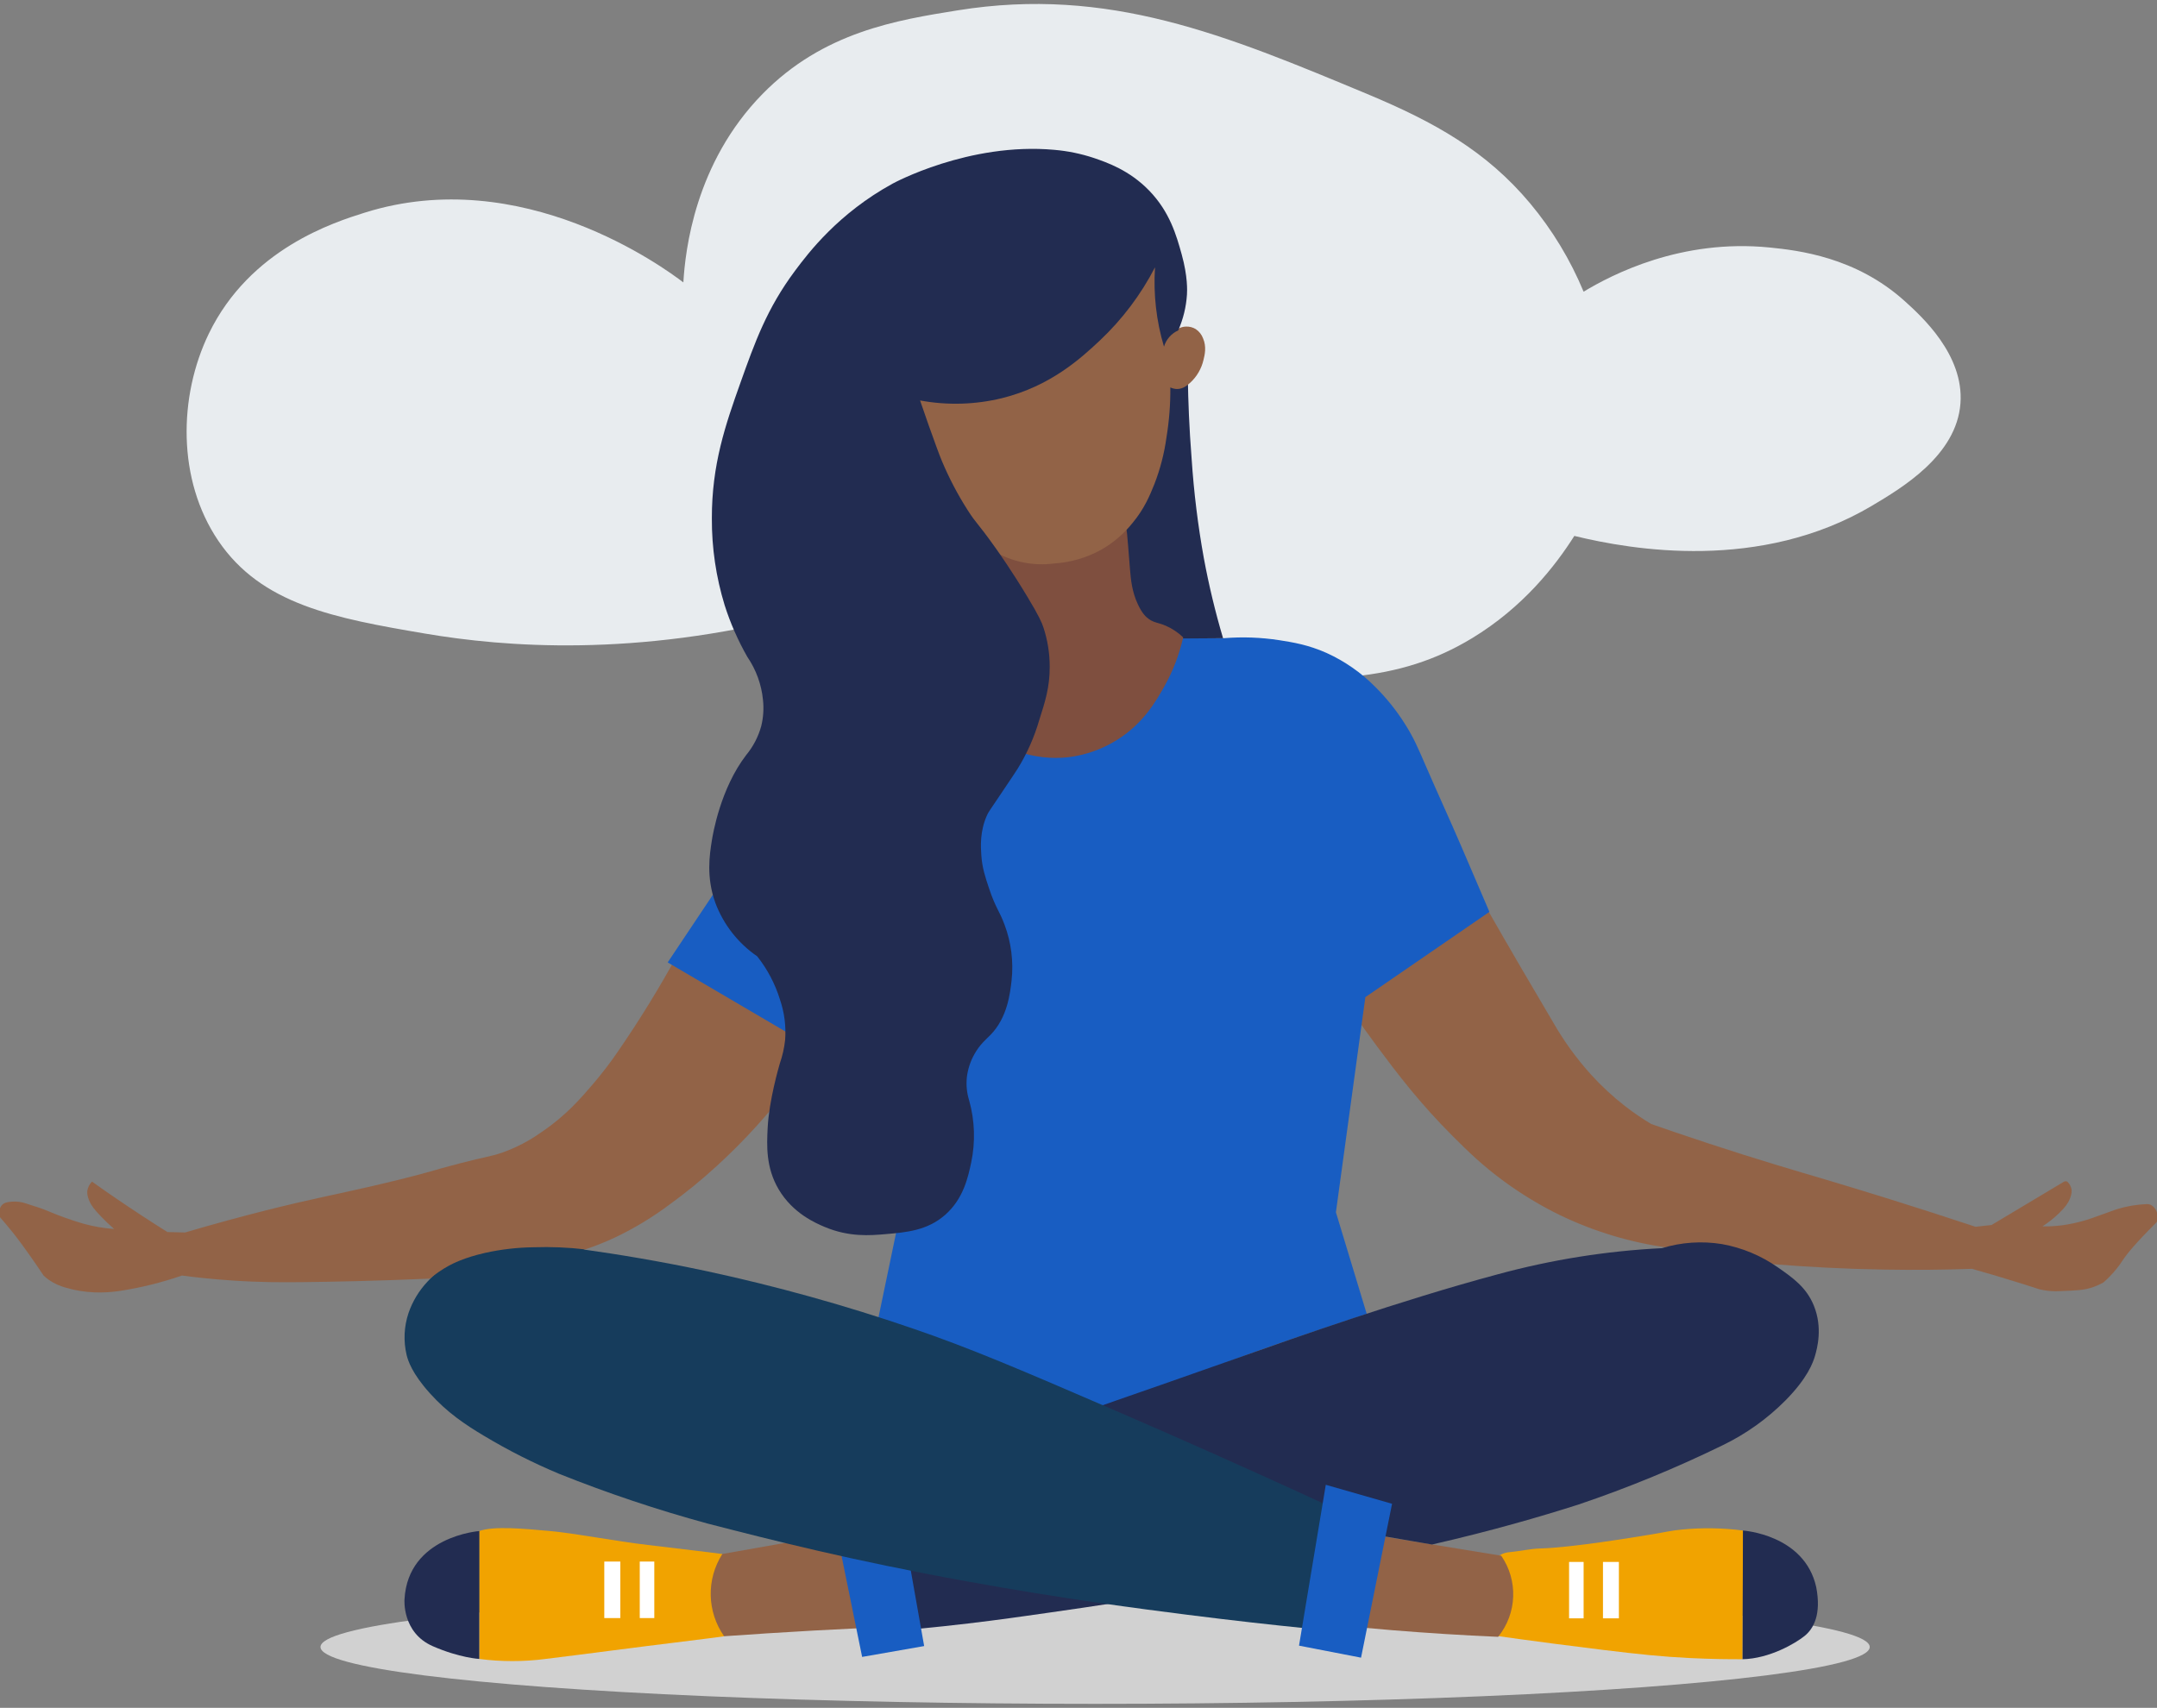<?xml version="1.0" encoding="utf-8"?>
<!-- Generator: Adobe Illustrator 24.2.3, SVG Export Plug-In . SVG Version: 6.00 Build 0)  -->
<svg version="1.1" id="Layer_1" xmlns="http://www.w3.org/2000/svg" xmlns:xlink="http://www.w3.org/1999/xlink" x="0px" y="0px"
	 viewBox="0 0 949.33 751.8" style="enable-background:new 0 0 949.33 751.8;" xml:space="preserve">
<rect x="0" y="0" width="949.33" height="751.8" fill="#808080" stroke="none"/>
<style type="text/css">
	.st0{fill:#E8ECEF;}
	.st1{fill:#926347;}
	.st2{fill:#185DC2;}
	.st3{fill:#D1D1D1;}
	.st4{fill:#F1A300;}
	.st5{fill:#222C51;}
	.st6{fill:#7F4F3F;}
	.st7{fill:#163C5C;}
	.st8{fill:#FFFFFF;}
</style>
<g id="Illustration_1" transform="translate(-68.312 -27.338)">
	<path id="Caminho_13" class="st0" d="M420.27,298.06c-72.32,18.69-129.9,14.12-164.83,8.19c-39.84-6.77-72.06-12.74-91.11-40.95
		c-18.06-26.74-17.5-63.45-4.1-91.11c18.12-37.36,55.21-49.03,68.59-53.24c69.33-21.81,131.92,24.36,140.25,30.71
		c0.83-14.05,5.07-52.56,34.81-82.93c26.8-27.36,59.11-32.54,86-36.85c66.35-10.65,117.86,10.85,180.19,36.85
		c29.73,12.4,52.43,25.16,71.66,48.11c9.77,11.7,17.71,24.82,23.55,38.9c12.6-7.59,42.94-23.36,81.9-19.45
		c12.51,1.26,37.86,4.15,59.38,23.55c7.35,6.63,26.16,23.6,24.58,45.05c-1.7,22.95-25.73,37.21-38.9,45.05
		c-49.15,29.2-105.6,19.52-131.04,13.31c-8.36,13.2-22.5,31.39-45.05,45.05c-32.35,19.6-65.88,20.11-121.83,15.36
		C535.84,318.66,477.72,310.1,420.27,298.06z"/>
	<path id="Caminho_25" class="st1" d="M664.61,474.32c2.4,3.5,5.86,8.41,10.15,14.16c8.3,11.13,18.25,24.36,33.01,39.08
		c6.72,6.69,13.01,12.9,22.69,19.96c7.66,5.59,15.79,10.51,24.31,14.67c15.12,7.31,31.3,12.18,47.95,14.41
		c5.52-0.19,11.04-0.08,16.55,0.34c6.14,0.47,11.38,0.89,18,2.72c3.89,1.07,7.69,2.47,11.35,4.17c15.41,1.24,31.72,2.11,48.89,2.39
		c13.44,0.22,26.36,0.11,38.74-0.34c7.51,2.12,15.13,4.4,22.86,6.83c2.23,0.7,4.45,1.42,6.65,2.14c0.47,0.12,1.14,0.28,1.96,0.42
		c2.42,0.43,4.88,0.57,7.34,0.42c6.69-0.26,10.03-0.4,13.22-1.36c1.98-0.6,3.89-1.4,5.71-2.39c0.84-0.73,1.7-1.52,2.56-2.39
		c2.28-2.29,4.31-4.8,6.06-7.51c1.83-2.8,5.73-7.57,14.54-16.33c0.34-0.33,0.57-0.74,0.67-1.2c0.23-1.12,0.17-2.28-0.19-3.37
		c-0.42-1.53-1.48-2.8-2.9-3.5c-0.55-0.2-1.13-0.29-1.71-0.25c-4.49,0.18-8.94,0.96-13.22,2.3c-11.09,3.92-11.06,4.09-14.16,4.95
		c-3.13,0.91-6.32,1.59-9.55,2.05c-2.94,0.38-5.91,0.56-8.88,0.51c2.53-1.62,4.9-3.48,7.07-5.55c3.13-2.96,4.22-4.76,4.86-6.23
		c1.22-2.74,0.94-4.31,0.85-4.69c-0.23-1.1-0.76-2.11-1.52-2.93c-0.44-0.51-1.19-0.63-1.77-0.28
		c-10.62,6.36-21.24,12.71-31.87,19.07c-2.46,0.26-4.58,0.5-7.04,0.78c-28.11-9.3-50.51-16.17-65.88-20.74
		c-12.82-3.81-29.03-8.49-51.95-16.04c-10.6-3.49-19.24-6.47-24.91-8.45c-4.02-2.41-7.9-5.06-11.6-7.94
		c-5.36-4.18-10.35-8.8-14.92-13.83c-6.39-7.08-12-14.84-16.73-23.13c-8.85-14.95-18.79-31.91-29.69-51.01
		c-18.88,10.44-37.76,20.88-56.65,31.31C665.18,463.18,664.89,468.74,664.61,474.32z"/>
	<path id="Caminho_26" class="st2" d="M454.74,608.26l8.88-42.66c-29.39-96.08-25.69-178.54,15.52-205.6
		c6.83-4.42,14.5-7.38,22.53-8.7c34.25-0.58,66.41-16.53,87.6-43.44c5.92,0.13,11.83,0.27,17.75,0.41
		c8.12-0.66,16.28-0.36,24.33,0.88c5.99,0.94,12.73,2.02,20.81,5.62c7.95,3.61,15.18,8.64,21.33,14.85
		c4.99,4.94,9.4,10.43,13.14,16.37c3.91,6.14,5.77,10.59,9.39,18.94c5.04,11.64,10.35,23.15,15.36,34.81
		c2.86,6.66,9.21,21.44,12.45,29.01c-18.21,12.51-36.41,25.02-54.6,37.54c-4.32,31.56-8.64,63.13-12.96,94.7
		c4.5,14.85,13.56,44.73,13.56,44.73s-40.27,13.18-61.42,21.22c-17.79,6.77-34.77,13.67-50.94,20.72
		c-18.27-7.6-37.12-15.11-56.56-22.53C485.26,619.21,469.87,613.59,454.74,608.26z"/>
	<ellipse id="Elipse_1" class="st3" cx="550.29" cy="752.35" rx="340.92" ry="25.03"/>
	<path id="Caminho_14" class="st4" d="M386.22,711.41c0,0-18.29-2.3-32.76-3.97s-31.87-5.13-43.13-6.14
		c-11.26-1.01-24.58-2.3-31.09,0v56.31c9.68,1.26,19.49,1.26,29.17,0c16.77-2.05,43.65-5.62,56.56-7.16s22.01-2.81,22.01-2.81
		L386.22,711.41z"/>
	<path id="Caminho_15" class="st4" d="M727.06,712.86c0.71-0.58,1.49-1.06,2.33-1.43c1.05-0.46,2.16-0.73,3.3-0.82
		c4.54-0.4,9.01-1.51,13.56-1.63c13.55-0.35,41.39-4.95,47.88-6.02c8.89-1.47,9.49-1.83,14.34-2.3c8.97-0.88,18.02-0.74,26.96,0.42
		c-0.06,18.88-0.12,37.76-0.18,56.65c-5.62,0.03-13.62-0.04-23.2-0.51c-12.22-0.6-21.98-1.61-38.23-3.59
		c-13.36-1.63-30.39-3.81-50.34-6.65C724.68,735.61,725.87,724.23,727.06,712.86z"/>
	<path id="Caminho_28" class="st5" d="M591.1,193.76c0.15,9.94,0.59,21.95,1.67,35.57c0.97,14.68,2.76,29.29,5.38,43.76
		c2.2,11.87,5.02,23.62,8.45,35.19l-19.39,0.13c-3.36,0.46-6.77-0.12-9.78-1.67c-3.11-1.66-5.62-4.26-7.16-7.43
		c-1.22-2.34-3.33-4.71-3.63-6.45c-3.21-17.75-0.82-12.6-1.32-16.34c-1.08-8.11-1.89-14.35-2.39-18.26
		c11.35-32.51,14.88-47.67,15.19-54.78c0.07-1.63,0.22-8.77,4.44-11.44c2.6-1.94,6.28-1.4,8.22,1.2
		C590.89,193.43,591,193.59,591.1,193.76L591.1,193.76z"/>
	<path id="Caminho_16" class="st1" d="M386.22,711.41c11.56-2.05,23.12-4.1,34.68-6.14c9.77,1.67,19.54,3.33,29.31,4.99l-3.08,33.79
		c-13.62,0.64-27.4,1.41-41.33,2.3c-6.3,0.41-12.58,0.84-18.8,1.27C379.43,736.82,379.13,722.53,386.22,711.41L386.22,711.41z"/>
	<path id="Caminho_17" class="st6" d="M562.82,257.88c1.71,1.52,1.38,2.99,2.81,19.96c0.42,4.94,0.89,9.93,3.46,15.48
		c1.83,3.95,3.5,5.57,4.86,6.53c2.4,1.7,4.04,1.49,7.43,2.94c2.84,1.24,5.44,2.97,7.67,5.13c-1.71,7.58-4.51,14.86-8.32,21.63
		c-3.62,6.4-9.18,16.27-20.86,23.55c-6.45,4.03-13.69,6.61-21.24,7.56c-7.7,0.87-15.49-0.05-22.77-2.68
		c3.53-5.33,12.26-20.12,9.59-38.39c-0.82-5.64-2.12-14.63-8.7-22.53c-4.94-5.92-11.23-9.32-16.64-19.45
		c-1.93-3.63-2.53-5.83-1.79-7.81c1.29-3.43,5.93-4.45,15.48-6.14c16.62-2.94,19.71-2.87,29.69-4.48
		C556.91,256.99,560.09,255.44,562.82,257.88z"/>
	<path id="Caminho_18" class="st1" d="M667.64,743.78c4.36,0.41,8.76,0.8,13.18,1.16c15.92,1.3,31.53,2.28,46.84,2.94
		c8.33-10.28,8.89-24.82,1.36-35.71l-53.33-8.7C673.02,716.92,670.33,730.36,667.64,743.78z"/>
	<path id="Caminho_19" class="st5" d="M470.68,744.51c3.08-0.29,7.47-0.72,12.71-1.27c15.52-1.66,27.58-3.31,36.18-4.53
		c11.73-1.66,37.66-5.3,53.75-8.1c19.23-3.34,53.75-10.57,103.4-27.12c7.28,1.24,14.56,2.49,21.84,3.75
		c26.1-5.96,47.88-12.3,64.41-17.58c21.7-7.33,42.9-16.05,63.48-26.1c10.26-4.96,19.61-11.63,27.64-19.71
		c9.83-9.95,12.18-16.73,13.05-19.71c0.95-3.31,3.41-12.32-0.51-22.01c-3.28-8.11-9.26-12.29-15.86-16.89
		c-7.35-5.16-15.74-8.66-24.58-10.24c-8.84-1.44-17.89-0.83-26.45,1.79c-24.46,1.22-48.71,5.09-72.34,11.53
		c-42.84,11.48-90.53,28.38-110.01,35.27c-66.16,23.38-63.37,21.84-76.32,27.18c-64.84,26.76-81.97,43.75-84.2,61.42
		c-0.53,4.46-0.19,8.99,1.02,13.31C462.16,731.82,466.42,738.16,470.68,744.51z"/>
	<path id="Caminho_20" class="st2" d="M469.07,718.15l5.98,33.79c-9.1,1.6-18.2,3.19-27.3,4.78c-3.08-15.07-6.15-30.14-9.21-45.21
		C448.7,713.71,458.88,715.93,469.07,718.15z"/>
	<path id="Caminho_21" class="st1" d="M503.2,268.37c8.52,5.88,18.93,8.37,29.19,7c7.18-0.47,14.17-2.51,20.47-5.98
		c5.39-3.05,10.14-7.11,13.99-11.95c5.17-6.25,7.54-12.05,9.55-17.06c2.56-6.6,4.33-13.47,5.29-20.48
		c1.2-7.28,1.77-14.64,1.71-22.01c0.96,0.45,2.01,0.69,3.08,0.69c2.56-0.04,4.35-1.6,5.71-2.81c2.89-2.67,4.91-6.15,5.8-9.99
		c0.54-2.2,1.41-5.77-0.18-9.48c-0.62-1.68-1.75-3.11-3.24-4.1c-1.26-0.76-2.71-1.14-4.17-1.11c-2.64,0.04-4.47,1.43-5.98,2.56
		c-1.44,1.09-2.68,2.42-3.66,3.93c1.66-5.24,4.44-16.92-0.51-29.09c-1-2.46-2.26-4.8-3.75-7c-5.89,4.18-12.07,7.91-18.51,11.18
		c-43.6,22.12-75.68,10.68-91.89,32.76c-6.69,9.11-7.37,19.43-7.43,23.04c-0.25,14.51,7.73,25.06,15.1,34.81
		C483.27,255.86,493.33,262.17,503.2,268.37z"/>
	<path id="Caminho_22" class="st7" d="M642.31,744.04c-13.06-1.32-30.73-3.24-51.57-5.89c-20.33-2.58-54.23-6.94-97.09-14.72
		c-50.57-9.18-84.82-17.93-113.98-25.43c-22.12-6.03-43.89-13.32-65.18-21.84c-11.42-4.77-22.48-10.36-33.1-16.73
		c-8.42-5.01-16.27-10.3-23.89-18.78c-7.95-8.83-9.64-14.47-10.24-16.89c-1.44-6.1-1.14-12.48,0.85-18.42
		c1.77-5.15,4.62-9.87,8.36-13.83c5.83-6.5,12.99-11.66,20.99-15.14c21.87-9.23,43.82-0.76,48.38,1.11
		c14,1.96,32.28,4.91,53.49,9.43c30.56,6.58,60.7,14.96,90.26,25.09c25.79,8.8,47.57,18.16,90.09,36.51
		c23.49,10.14,55.48,24.22,93.5,41.8C649.56,708.24,645.93,726.14,642.31,744.04z"/>
	<path id="Caminho_23" class="st1" d="M366.7,447.2c-8.11,14.91-17.01,29.37-26.66,43.34c-3.22,4.7-6.69,9.22-10.37,13.56
		c-5.73,6.72-12.39,14.44-22.91,21.5c-5.42,3.9-11.37,7-17.66,9.21c-4.88,1.64-7.15,1.74-18.29,4.61
		c-6.23,1.6-10.25,2.78-13.05,3.59c-16.8,4.76-41.11,9.91-47.35,11.26c-13.83,2.99-34.01,7.79-60.66,15.61
		c-2.58-0.06-5.15-0.13-7.75-0.19c-7.28-4.57-14.68-9.41-22.2-14.53c-3.75-2.56-7.42-5.12-11-7.67c-1.08,1.08-1.79,2.47-2.05,3.97
		c-0.07,0.47-0.26,2.07,1.03,4.86c0.75,1.64,1.8,3.24,5.24,6.78c1.33,1.38,3.18,3.19,5.51,5.24c-4.54-0.33-9.04-1.1-13.43-2.3
		c-5.26-1.53-10.43-3.37-15.48-5.51c-2.56-1.1-5.04-1.89-9.99-3.46c-1.94-0.66-3.98-0.91-6.02-0.76c-1.64,0.13-3.31,0.26-4.48,1.54
		c-1.74,1.9-1,4.86-0.89,5.24c1.43,1.63,3.5,4.03,5.89,7.04c2.93,3.71,5.02,6.65,7.56,10.24c1.49,2.11,3.5,5.01,5.83,8.51
		c0.74,0.7,1.54,1.34,2.37,1.92c2.27,1.55,4.78,2.69,7.43,3.4c4.08,1.19,8.29,1.88,12.54,2.05c3.59,0.13,7.19-0.06,10.75-0.57
		c9.45-1.42,18.74-3.71,27.77-6.84c5.43,0.72,13.17,1.6,22.48,2.21c12.11,0.81,21.46,0.79,30.89,0.69
		c13.31-0.15,32.19-0.53,55.8-1.54c2.54-2.14,5.28-4.03,8.19-5.62c1.79-0.98,6.74-3.59,16.04-5.71c7.03-1.56,14.21-2.39,21.41-2.48
		c7.58-0.25,15.16,0.06,22.69,0.94c4.57-1.53,9.04-3.33,13.4-5.38c8.42-4.03,16.42-8.89,23.89-14.5
		c7.14-5.18,13.98-10.76,20.48-16.73c9.55-8.72,18.45-18.12,26.61-28.15c4.13-12.02,8.26-24.05,12.38-36.09
		c0.56-3.25,0.3-6.6-0.76-9.73C416.92,452.91,394.75,445.15,366.7,447.2z"/>
	<path id="Caminho_24" class="st2" d="M415.79,482.47c-17.87-10.49-35.74-20.98-53.62-31.47c7.47-11.17,14.93-22.35,22.39-33.52
		l51.05,31.99C429.02,460.46,422.41,471.46,415.79,482.47z"/>
	<path id="Caminho_27" class="st5" d="M473.25,203.62c11.97,2.22,24.27,1.87,36.09-1.02c21.31-5.29,34.7-17.55,43-25.34
		c9.87-9.3,18.09-20.2,24.31-32.25c-0.77,11.79,0.57,23.61,3.95,34.93c0.95-3.18,3.24-5.8,6.27-7.16
		c2.19-4.98,3.49-10.31,3.84-15.74c0.1-1.58,0.41-7.87-2.3-17.66c-2.3-8.27-5.2-18.72-14.34-28.15
		c-8.74-9.02-18.63-12.39-24.31-14.34c-5.64-1.88-11.48-3.08-17.4-3.59c-37.73-3.44-71.15,14.85-71.15,14.85
		c-23.84,13.05-37.02,30.36-43,38.39c-12.4,16.67-17.6,31.3-24.06,49.4c-6.53,18.34-12.6,35.85-12.54,59.64
		c-0.06,12.92,1.84,25.78,5.62,38.14c2.52,7.93,5.88,15.57,10,22.79c3.85,5.63,6.22,12.14,6.88,18.92
		c0.42,3.85,0.16,7.75-0.76,11.51c-1.28,4.69-3.55,9.05-6.65,12.8c-11.32,14.73-14.66,34.84-15.1,37.63
		c-1,6.3-2.53,16.07,1.54,27.39c3.58,9.56,10.01,17.78,18.42,23.55c4.47,5.64,7.86,12.06,9.99,18.94c1.98,5.75,2.77,11.85,2.3,17.91
		c-0.38,3.49-1.15,6.92-2.3,10.24c-0.48,1.64-4.76,16.3-5.38,28.41c-0.38,7.63-0.88,17.43,4.86,27.12
		c6.28,10.6,16.36,14.88,20.23,16.51c10.77,4.55,20.14,3.75,26.61,3.19c9.4-0.8,18.53-1.6,26.36-8.45
		c8.07-7.06,10.11-16.51,11.51-23.04c1.91-9.07,1.61-18.46-0.89-27.39c-1.02-3.27-1.37-6.7-1.02-10.11
		c0.42-3.6,1.55-7.08,3.33-10.24c2.46-4.42,5.15-6.5,7.16-8.57c7.34-7.56,8.55-18.13,9.21-23.93c0.89-8.28-0.16-16.65-3.08-24.44
		c-2.2-6.03-3.91-7.32-6.78-15.86c-1.8-5.38-3.08-9.27-3.46-14.72c-0.25-3.7-0.73-10.6,2.56-17.8c0.61-1.33,0.78-1.42,6.53-9.99
		c3.97-5.92,5.96-8.86,6.91-10.37c4.11-6.66,7.3-13.85,9.48-21.37c2.59-8.11,4.66-14.54,4.61-23.55c0.01-5.91-0.94-11.79-2.81-17.4
		c-0.67-1.95-1.74-4.64-7.05-13.43c-6.77-11.25-12.64-19.57-14.21-21.75c-8.17-11.48-7.98-9.95-12.16-16.51
		c-4.3-6.75-8.02-13.85-11.13-21.23c-1.51-3.62-3-7.84-6.02-16.26C475.39,209.82,474.11,206.14,473.25,203.62z"/>
	<path id="Caminho_29" class="st5" d="M835.41,701.09c0,0,27.12,1.71,32.25,24.91c2.3,11.95-1.11,18.26-5.13,21.5
		s-15.44,9.99-27.3,10.24L835.41,701.09z"/>
	<path id="Caminho_30" class="st2" d="M651.81,680.95c-3.93,23.61-7.85,47.21-11.78,70.81c9.1,1.76,18.2,3.52,27.3,5.29
		c4.55-22.58,9.1-45.16,13.65-67.74C671.26,686.53,661.54,683.74,651.81,680.95z"/>
	<rect id="Retângulo_4" x="758.89" y="714.91" class="st8" width="6.4" height="24.83"/>
	<rect id="Retângulo_5" x="773.81" y="714.91" class="st8" width="7" height="24.83"/>
	<rect id="Retângulo_6" x="334.27" y="714.74" class="st8" width="7.05" height="24.88"/>
	<rect id="Retângulo_7" x="349.88" y="714.74" class="st8" width="6.4" height="24.88"/>
	<path id="Caminho_31" class="st5" d="M279.25,701.31c0,0-31.39,2.3-32.91,30.07c0,0-1.19,14.65,12.43,20.61
		c11.83,5.18,20.48,5.62,20.48,5.62L279.25,701.31z"/>
</g>
</svg>
